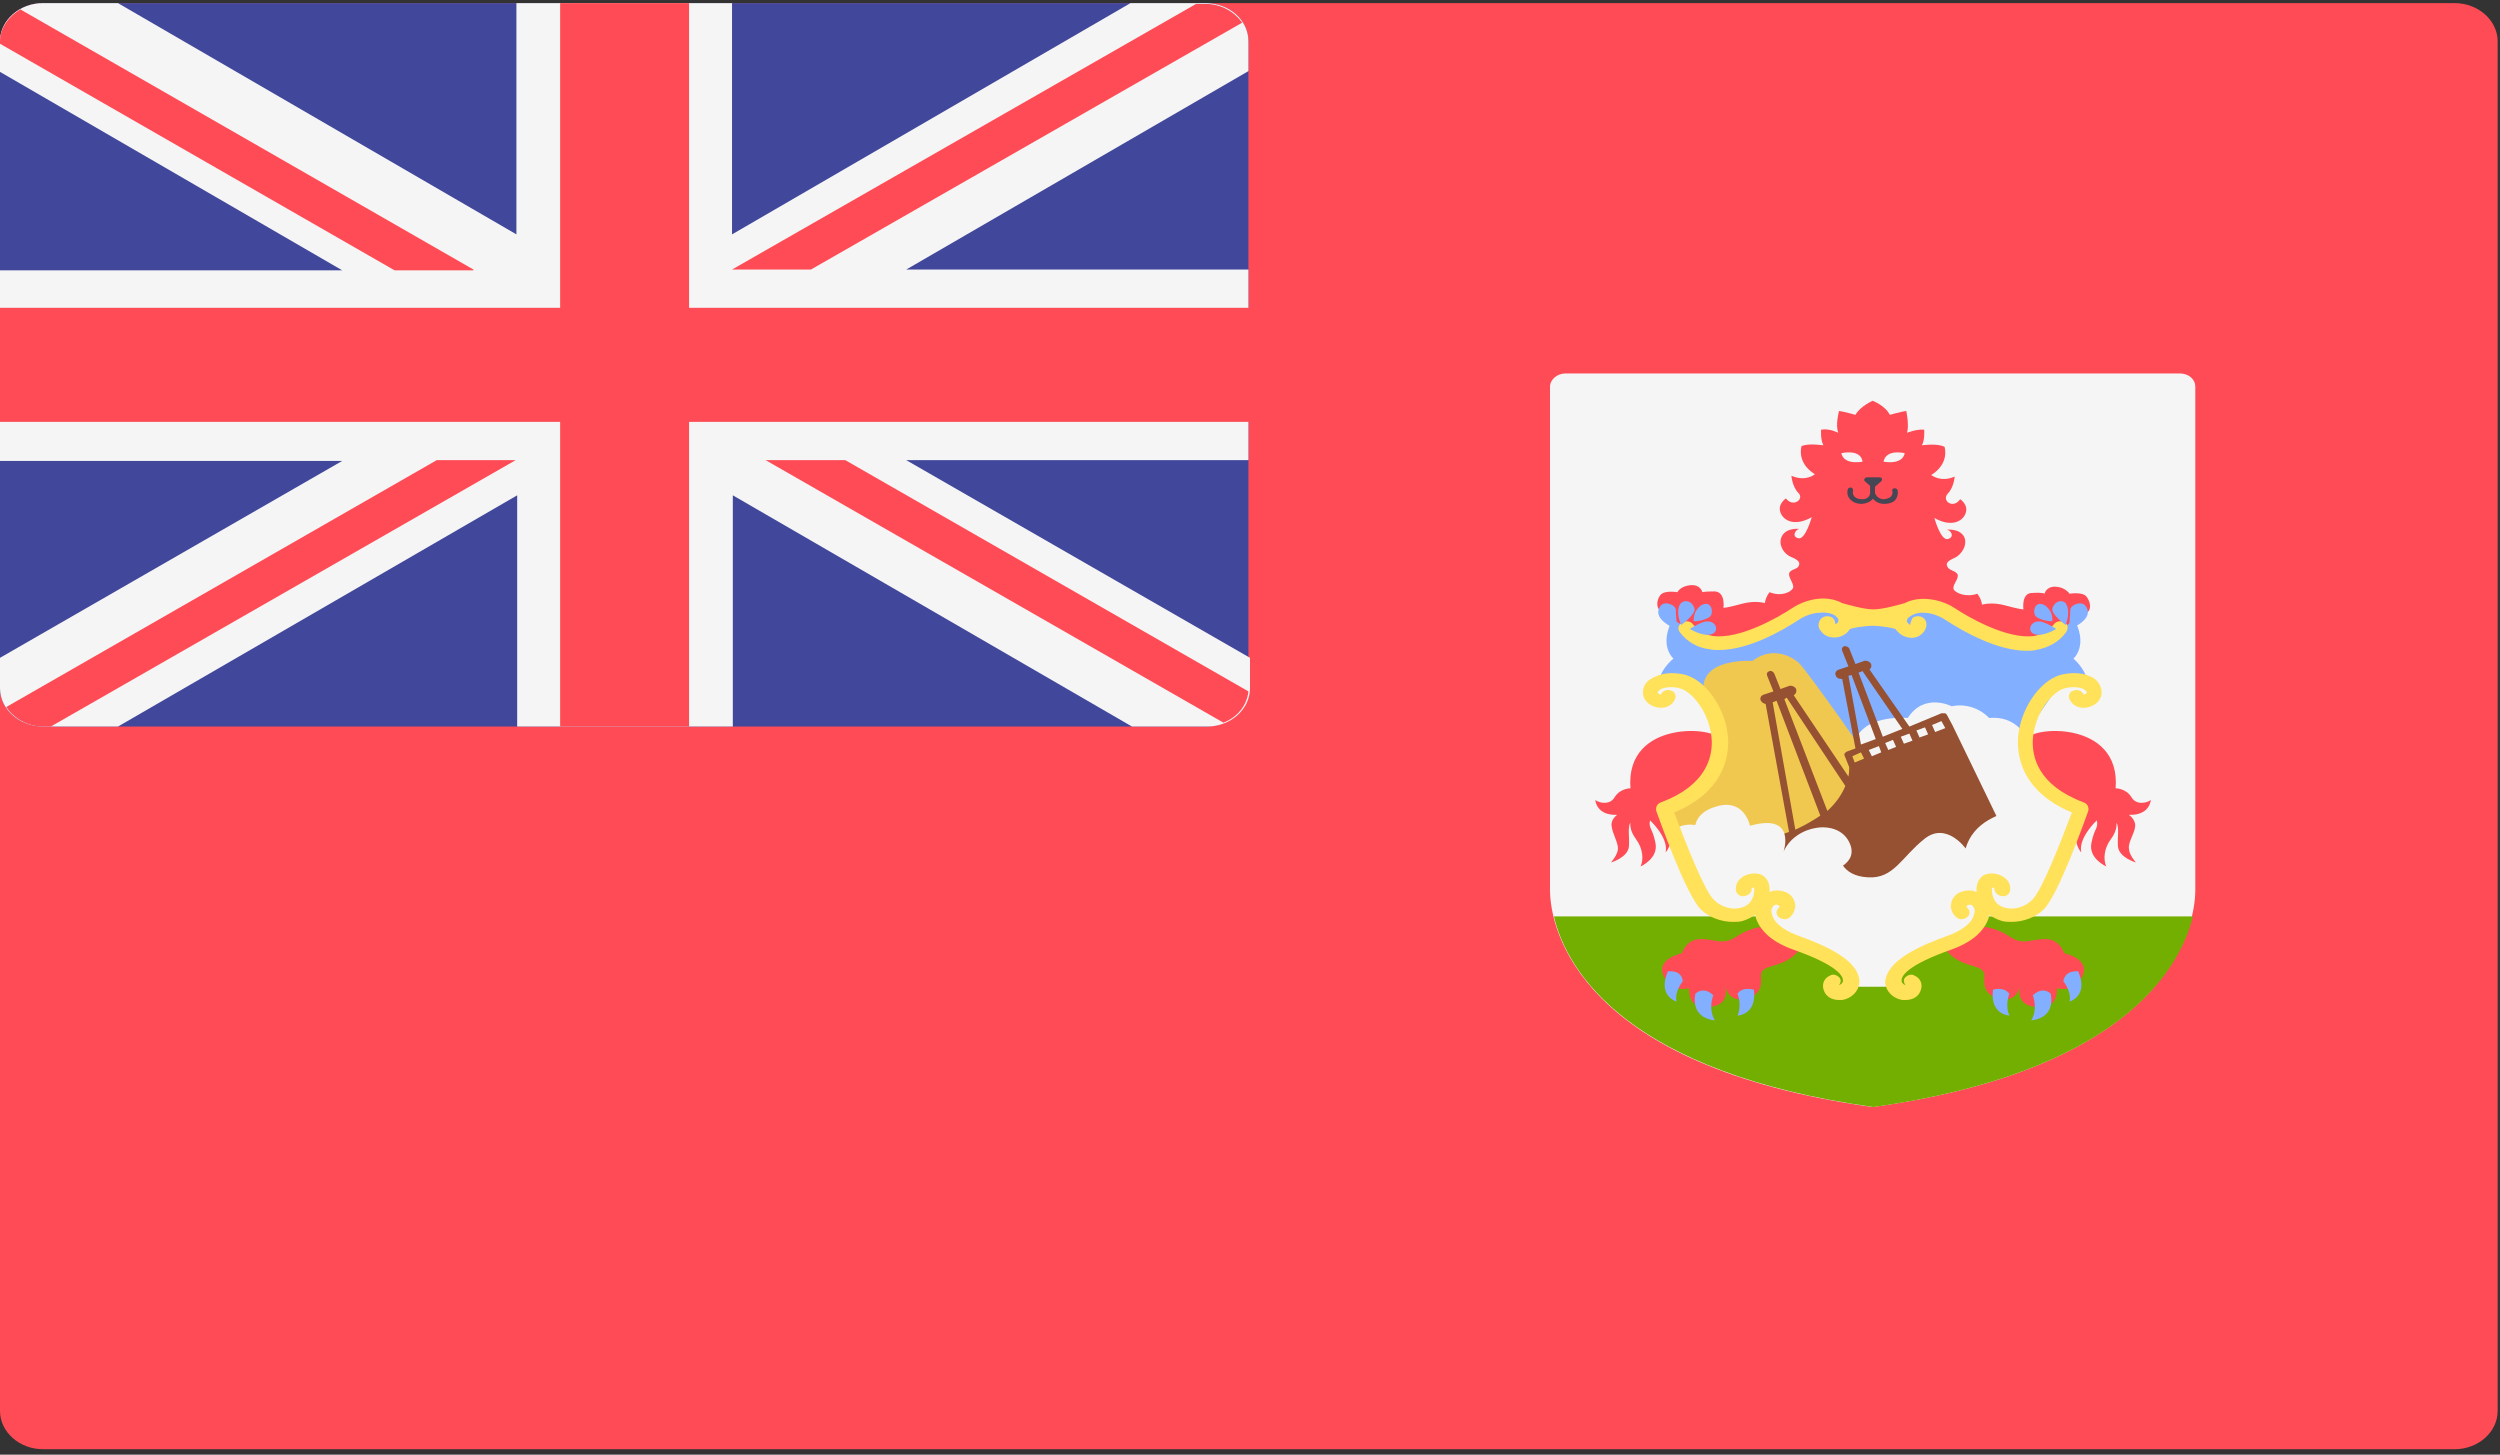 <?xml version="1.0" encoding="utf-8"?>
<!-- Generator: Adobe Illustrator 25.0.0, SVG Export Plug-In . SVG Version: 6.00 Build 0)  -->
<svg version="1.1" id="Capa_1" xmlns="http://www.w3.org/2000/svg" xmlns:xlink="http://www.w3.org/1999/xlink" x="0px" y="0px"
	 viewBox="0 0 32 18.62" style="enable-background:new 0 0 32 18.62;" xml:space="preserve">
<rect x="0" y="0" width="32" height="18.62" fill="#333333" stroke="none"/>
<style type="text/css">
	.st0{fill:#FF4B55;}
	.st1{fill:#464655;}
	.st2{fill:#73AF00;}
	.st3{fill:#F5F5F5;}
	.st4{fill:#41479B;}
	.st5{fill:#FFF5DC;}
	.st6{fill:#D27D69;}
	.st7{fill:#FFE15A;}
	.st8{fill:#B95546;}
	.st9{fill:#DCBE82;}
	.st10{fill:#D2AA73;}
	.st11{fill:#4173CD;}
	.st12{fill:#82AFFF;}
	.st13{fill:#F09146;}
	.st14{fill:#FFB400;}
	.st15{fill:#965032;}
	.st16{fill:#BE7855;}
	.st17{fill:#FFBE3C;}
	.st18{fill:#EAF3F5;}
	.st19{fill:#8C5A28;}
	.st20{fill:#F0C850;}
	.st21{fill:#FF6E55;}
	.st22{fill:#FFBE5A;}
	.st23{fill:#3CC8FF;}
	.st24{fill:#825546;}
	.st25{fill:#FFD255;}
	.st26{fill:#FFD25A;}
	.st27{fill:#509664;}
	.st28{fill:#F0AA00;}
	.st29{fill:#A561CD;}
	.st30{fill:#B34900;}
	.st31{fill:#64B496;}
	.st32{fill:#FF6B71;}
	.st33{fill:#5F64B9;}
	.st34{fill:#F5F0F0;}
	.st35{fill:#5A4646;}
	.st36{fill:#E6E1CD;}
	.st37{fill:#FFD0AF;}
	.st38{fill:#FFAF94;}
	.st39{fill:#8CB400;}
	.st40{fill:#69C3FF;}
	.st41{fill:#009B64;}
	.st42{fill:#5AA0E6;}
	.st43{fill:#FFC88C;}
	.st44{fill:#E1E1E1;}
	.st45{fill:#966446;}
	.st46{fill:#BE915A;}
	.st47{fill:#B9B9B9;}
	.st48{fill:#F0C727;}
	.st49{fill:#50AF69;}
	.st50{fill:#FFE6E6;}
	.st51{fill:#FFB750;}
	.st52{fill:#FFC455;}
	.st53{fill:#FFCD55;}
	.st54{fill:#9BC800;}
	.st55{fill:#FFE14E;}
	.st56{fill:#FFB14E;}
	.st57{fill:#B46446;}
	.st58{fill:#5FA000;}
	.st59{fill:#F2DD30;}
	.st60{fill:#FFC855;}
	.st61{fill:#A0A0A0;}
	.st62{fill:#69B469;}
	.st63{fill:#F4E08F;}
	.st64{fill:#ECD077;}
	.st65{fill:#FCF0A8;}
	.st66{fill:#FAB446;}
	.st67{fill:#C8414B;}
	.st68{fill:#FF9B46;}
	.st69{fill:#FF9B55;}
	.st70{fill:#82C3D2;}
	.st71{fill:#5AA587;}
	.st72{fill:#CDCDCD;}
	.st73{fill:#B4A08C;}
	.st74{fill:#FFD250;}
	.st75{fill:#00C3A0;}
	.st76{fill:#00AADC;}
	.st77{fill:#732D37;}
	.st78{fill:#AAD264;}
	.st79{fill:#874150;}
	.st80{fill:#783C46;}
	.st81{fill:#FFB478;}
	.st82{fill:#9B4B5A;}
	.st83{fill:#FFCD5A;}
	.st84{fill:#FFAA5A;}
	.st85{fill:#FF875A;}
	.st86{fill:#E6B432;}
	.st87{fill:#C86464;}
	.st88{fill:#FFF5E1;}
	.st89{fill:#963C3C;}
	.st90{fill:#5A8250;}
	.st91{fill:#AFEBFF;}
	.st92{fill:#557DE6;}
	.st93{fill:#D23741;}
	.st94{fill:#64C86E;}
	.st95{fill:#873250;}
	.st96{fill:#41AA5A;}
	.st97{fill:#8CD7FF;}
	.st98{fill:#6EC86E;}
	.st99{fill:#FFF0E1;}
	.st100{fill:#FFC75A;}
	.st101{fill:#FFD350;}
	.st102{fill:#FFBE50;}
	.st103{fill:#A54B50;}
	.st104{fill:#C87878;}
	.st105{fill:#FF1722;}
	.st106{fill:#FFB441;}
	.st107{fill:#5064AA;}
	.st108{fill:#FFA0D2;}
	.st109{fill:#FF7350;}
	.st110{fill:#245DBD;}
	.st111{fill:#D35A10;}
	.st112{fill:#FFA033;}
	.st113{fill:#FF9480;}
	.st114{fill:#FFA0E4;}
	.st115{fill:#696E7D;}
	.st116{fill:#FFFCFF;}
	.st117{fill:#EBEBEB;}
	.st118{fill:#FF4B57;}
	.st119{fill:#D2D2D2;}
	.st120{fill:#F0C814;}
	.st121{fill:#F7B518;}
	.st122{fill:#2C2F38;}
	.st123{fill:#4C8056;}
	.st124{fill:#F0C419;}
	.st125{fill:#C03A2B;}
	.st126{fill:#EA3F3F;}
	.st127{fill:#E4E3E1;}
	.st128{fill:#2472B2;}
</style>
<g>
	<path class="st0" d="M31.42,18.55H0.55c-0.3,0-0.55-0.22-0.55-0.49V0.53c0-0.27,0.25-0.49,0.55-0.49h30.87
		c0.3,0,0.55,0.22,0.55,0.49v17.53C31.97,18.33,31.72,18.55,31.42,18.55L31.42,18.55z M31.42,18.55"/>
	<path class="st4" d="M15.43,9.3H0.55C0.25,9.3,0,9.08,0,8.81V0.53c0-0.27,0.25-0.49,0.55-0.49h14.88c0.3,0,0.55,0.22,0.55,0.49
		v8.28C15.98,9.08,15.74,9.3,15.43,9.3L15.43,9.3z M15.43,9.3"/>
	<path class="st3" d="M15.43,0.04h-0.96L9.37,3V0.04H6.61V3L1.51,0.04H0.55C0.25,0.04,0,0.26,0,0.53v0.39l4.38,2.54H0v2.44h4.38
		L0,8.42v0.39C0,9.08,0.25,9.3,0.55,9.3h0.96l5.11-2.96V9.3h2.76V6.34l5.11,2.96h0.96c0.3,0,0.55-0.22,0.55-0.49V8.42L11.6,5.89
		h4.38V3.45H11.6l4.38-2.54V0.53C15.98,0.26,15.74,0.04,15.43,0.04L15.43,0.04z M15.43,0.04"/>
	<path class="st0" d="M15.98,3.94H8.82v-3.9H7.17v3.9H0V5.4h7.17v3.9h1.65V5.4h7.17V3.94z M15.98,3.94"/>
	<path class="st0" d="M6.06,3.45l-5.8-3.33C0.11,0.21,0,0.36,0,0.53v0.03l5.05,2.9H6.06z M6.06,3.45"/>
	<path class="st0" d="M10.38,3.45l5.52-3.16c-0.1-0.14-0.27-0.24-0.47-0.24h-0.12L9.37,3.45H10.38z M10.38,3.45"/>
	<path class="st0" d="M5.59,5.89L0.08,9.05C0.17,9.19,0.35,9.3,0.55,9.3h0.1L6.6,5.89H5.59z M5.59,5.89"/>
	<path class="st0" d="M15.98,8.85l-5.16-2.96H9.8l5.86,3.36C15.84,9.18,15.96,9.03,15.98,8.85L15.98,8.85z M15.98,8.85"/>
	<path class="st3" d="M20.04,4.78c-0.11,0-0.2,0.08-0.2,0.17v6.44c0,0.52,0.39,2.26,4.13,2.78c3.74-0.52,4.13-2.26,4.13-2.78V4.95
		c0-0.1-0.09-0.17-0.2-0.17H20.04z M20.04,4.78"/>
	<path class="st2" d="M23.98,14.17c3.12-0.44,3.91-1.72,4.09-2.44h-8.18C20.06,12.45,20.85,13.73,23.98,14.17L23.98,14.17z
		 M23.98,14.17"/>
	<path class="st12" d="M26.54,8.43c0,0,0.2-0.17,0-0.52l-2.56-0.1l-2.56,0.1c-0.2,0.35,0,0.52,0,0.52c-0.2,0.17-0.2,0.35-0.2,0.35
		h0.39l0.43,0.62l1.94,0.94l1.94-0.94l0.43-0.62h0.39C26.73,8.78,26.73,8.6,26.54,8.43L26.54,8.43z M26.54,8.43"/>
	<path class="st3" d="M25.91,9.4c0,0-0.12-0.24-0.45-0.21c0,0-0.18-0.21-0.48-0.15c0,0-0.35-0.18-0.56,0.15c0,0-0.65-0.06-0.69,0.38
		c0,0,1.01,1.35,1.04,1.37c0.02,0.01,1.21,0.01,1.21,0.01l0.55-0.54l-0.54-0.69L25.91,9.4z M25.91,9.4"/>
	<path class="st20" d="M24,9.83c0,0-0.86-1.24-0.98-1.35c-0.12-0.1-0.35-0.2-0.59-0.02c0,0-0.71-0.05-0.62,0.43l0.21,0.72
		c0,0-0.18,0.5-0.26,0.55c-0.08,0.05-0.39,0.19-0.39,0.19l0.17,0.6l2.3-0.1L24,9.83z M24,9.83"/>
	<path class="st15" d="M24.99,9.28L24.99,9.28l-0.07-0.13c-0.01-0.01-0.01-0.02-0.03-0.02c-0.01,0-0.03,0-0.04,0L24.44,9.3
		l-0.51-0.73c0.02-0.02,0.03-0.04,0.02-0.07c-0.01-0.03-0.06-0.05-0.09-0.04l-0.11,0.04l-0.08-0.2c-0.01-0.02-0.04-0.03-0.06-0.03
		c-0.03,0.01-0.04,0.03-0.03,0.06l0.08,0.2l-0.12,0.04c-0.04,0.01-0.06,0.05-0.04,0.08c0.01,0.03,0.04,0.04,0.07,0.04
		c0,0,0.01,0,0.01,0l0.17,0.89l-0.11,0.04c-0.02,0.01-0.04,0.03-0.03,0.05l0.06,0.15c0,0.03,0,0.07-0.01,0.12L22.96,8.9
		c0.03-0.02,0.04-0.05,0.03-0.08c-0.01-0.03-0.06-0.05-0.09-0.04l-0.11,0.04l-0.08-0.2c-0.01-0.02-0.04-0.04-0.06-0.03
		c-0.03,0.01-0.04,0.03-0.03,0.06l0.08,0.2l-0.12,0.04c-0.04,0.01-0.06,0.05-0.04,0.08c0.01,0.02,0.04,0.04,0.06,0.04l0.3,1.64
		c-0.04,0.01-0.08,0.03-0.12,0.04c0,0-0.14,0.59-0.03,0.62c0.11,0.03,1.21,0.33,1.21,0.33s1.52-0.64,1.55-0.65
		c0.03-0.01,0.1-0.43,0.1-0.43L24.99,9.28z M24.9,9.32l-0.13,0.05l-0.04-0.09l0.12-0.05L24.9,9.32z M24.13,9.51l0.1-0.04l0.04,0.09
		L24.17,9.6L24.13,9.51z M24.08,9.63l-0.12,0.05l-0.04-0.08l0.13-0.05L24.08,9.63z M24.37,9.52l-0.04-0.09l0.11-0.04l0.04,0.09
		L24.37,9.52z M24.53,9.35l0.11-0.04l0.04,0.09l-0.11,0.04L24.53,9.35z M23.84,8.59l0.51,0.74L24.1,9.43l-0.31-0.82L23.84,8.59z
		 M23.66,8.65l0.04-0.01l0.31,0.82l-0.19,0.07L23.66,8.65z M23.82,9.63l0.04,0.08l-0.12,0.05l-0.03-0.08L23.82,9.63z M22.87,8.93
		l0.75,1.13c-0.04,0.1-0.11,0.21-0.23,0.32l-0.55-1.43L22.87,8.93z M22.69,8.99l0.05-0.02l0.56,1.47c-0.09,0.06-0.19,0.12-0.32,0.18
		L22.69,8.99z M22.69,8.99"/>
	<path class="st0" d="M26.71,7.64c-0.05-0.07-0.22-0.04-0.22-0.04s-0.05-0.08-0.17-0.09C26.19,7.5,26.17,7.6,26.17,7.6
		s-0.02-0.02-0.16-0.01c-0.14,0-0.11,0.21-0.11,0.21s-0.05,0-0.23-0.05c-0.18-0.05-0.3-0.01-0.3-0.01
		c-0.01-0.08-0.06-0.14-0.06-0.14c-0.15,0.05-0.27-0.01-0.3-0.05c-0.03-0.05,0.05-0.12,0.05-0.18c0-0.06-0.1-0.06-0.13-0.11
		c-0.03-0.05,0-0.08,0.09-0.12c0.09-0.04,0.17-0.17,0.12-0.27c-0.06-0.11-0.22-0.09-0.22-0.09c0.06,0.01,0.1,0.1,0.01,0.12
		c-0.09,0.02-0.17-0.27-0.17-0.27c0.21,0.12,0.36,0.05,0.4-0.06c0.04-0.11-0.07-0.18-0.07-0.18c-0.09,0.13-0.24,0.02-0.16-0.07
		c0.08-0.08,0.09-0.22,0.09-0.22c-0.18,0.08-0.3-0.02-0.3-0.02c0.24-0.15,0.17-0.36,0.17-0.36C24.8,5.67,24.6,5.7,24.6,5.7
		c0.04-0.07,0.03-0.2,0.03-0.2c-0.1-0.01-0.22,0.04-0.22,0.04c0.03-0.1-0.01-0.28-0.01-0.28c-0.07,0.01-0.21,0.05-0.21,0.05
		c-0.06-0.12-0.22-0.18-0.22-0.18s-0.16,0.07-0.22,0.18c0,0-0.14-0.04-0.21-0.05c0,0-0.05,0.18-0.01,0.28c0,0-0.11-0.06-0.22-0.04
		c0,0-0.01,0.13,0.03,0.2c0,0-0.19-0.03-0.28,0.01c0,0-0.07,0.21,0.17,0.36c0,0-0.11,0.1-0.3,0.02c0,0,0.01,0.14,0.09,0.22
		c0.08,0.08-0.07,0.19-0.16,0.07c0,0-0.11,0.07-0.07,0.18c0.04,0.11,0.19,0.18,0.4,0.06c0,0-0.08,0.29-0.17,0.27
		c-0.09-0.02-0.04-0.11,0.01-0.12c0,0-0.16-0.02-0.22,0.09c-0.06,0.11,0.03,0.24,0.12,0.27c0.09,0.04,0.12,0.07,0.09,0.12
		C23,7.29,22.9,7.29,22.9,7.35c0,0.06,0.07,0.13,0.05,0.18c-0.03,0.05-0.15,0.11-0.3,0.05c0,0-0.05,0.06-0.06,0.14
		c0,0-0.12-0.04-0.3,0.01c-0.18,0.05-0.23,0.05-0.23,0.05s0.03-0.2-0.11-0.21c-0.14,0-0.16,0.01-0.16,0.01s-0.02-0.1-0.15-0.09
		c-0.13,0.01-0.17,0.09-0.17,0.09s-0.17-0.03-0.22,0.04c-0.05,0.07-0.06,0.18,0.04,0.23c0.1,0.05,0.36,0.24,0.36,0.24l0.37,0.14
		l1.29-0.51l0.68,0.16l0.68-0.16l1.29,0.51l0.37-0.14c0,0,0.26-0.19,0.36-0.24C26.77,7.83,26.77,7.72,26.71,7.64L26.71,7.64z
		 M26.71,7.64"/>
	<path class="st3" d="M23.57,5.8c0,0,0.01,0.15,0.27,0.11C23.84,5.91,23.84,5.75,23.57,5.8L23.57,5.8z M23.57,5.8"/>
	<path class="st0" d="M22.62,11.86c0,0-0.18-0.01-0.38,0.12c-0.19,0.13-0.27,0.04-0.47,0.04c-0.19,0-0.24,0.18-0.24,0.18
		s-0.37,0.08-0.22,0.32c0.09,0.15,0.22,0.15,0.31,0.13c0,0.1,0.02,0.21,0.15,0.23c0.25,0.04,0.36-0.08,0.31-0.27
		c0,0,0.03,0.19,0.2,0.18c0.17-0.01,0.28-0.09,0.26-0.28c-0.02-0.2,0.28-0.08,0.5-0.36L22.62,11.86z M22.62,11.86"/>
	<path class="st12" d="M21.54,12.56c0,0-0.11,0.13-0.08,0.26c0,0-0.25-0.07-0.11-0.39C21.35,12.44,21.52,12.4,21.54,12.56
		L21.54,12.56z M21.54,12.56"/>
	<path class="st12" d="M21.93,12.74c0,0-0.07,0.17,0.02,0.32c0,0-0.31-0.01-0.25-0.34C21.71,12.71,21.81,12.62,21.93,12.74
		L21.93,12.74z M21.93,12.74"/>
	<path class="st12" d="M22.24,12.72c0,0,0.06,0.14,0,0.28c0,0,0.25-0.01,0.21-0.33C22.45,12.67,22.31,12.62,22.24,12.72L22.24,12.72
		z M22.24,12.72"/>
	<path class="st0" d="M22.01,9.47c-0.02-0.17-1.21-0.27-1.14,0.62c0,0-0.13,0-0.2,0.11c-0.06,0.11-0.2,0.08-0.25,0.04
		c0,0,0.01,0.2,0.28,0.19c0,0-0.09,0.06-0.07,0.15c0.01,0.09,0.08,0.2,0.08,0.28c0,0.08-0.09,0.18-0.09,0.18s0.21-0.06,0.23-0.2
		c0.01-0.13-0.02-0.25,0.02-0.31c0,0-0.02,0.09,0.07,0.21c0.09,0.12,0.1,0.26,0.06,0.35c0,0,0.23-0.1,0.19-0.3
		c-0.04-0.2-0.09-0.18-0.07-0.29c0,0,0.24,0.22,0.2,0.41c0,0,0.08-0.08,0.07-0.24c-0.01-0.16-0.13-0.26-0.13-0.26
		S22.09,10.05,22.01,9.47L22.01,9.47z M22.01,9.47"/>
	<path class="st0" d="M25.33,11.86c0,0,0.18-0.01,0.38,0.12c0.19,0.13,0.27,0.04,0.47,0.04c0.19,0,0.24,0.18,0.24,0.18
		s0.37,0.08,0.22,0.32c-0.09,0.15-0.22,0.15-0.31,0.13c0,0.1-0.02,0.21-0.16,0.23c-0.25,0.04-0.36-0.08-0.31-0.27
		c0,0-0.03,0.19-0.2,0.18c-0.17-0.01-0.28-0.09-0.26-0.28c0.02-0.2-0.28-0.08-0.5-0.36L25.33,11.86z M25.33,11.86"/>
	<path class="st12" d="M26.41,12.56c0,0,0.11,0.13,0.08,0.26c0,0,0.25-0.07,0.11-0.39C26.61,12.44,26.44,12.4,26.41,12.56
		L26.41,12.56z M26.41,12.56"/>
	<path class="st12" d="M26.02,12.74c0,0,0.07,0.17-0.02,0.32c0,0,0.31-0.01,0.25-0.34C26.24,12.71,26.15,12.62,26.02,12.74
		L26.02,12.74z M26.02,12.74"/>
	<path class="st12" d="M25.72,12.72c0,0-0.06,0.14,0,0.28c0,0-0.25-0.01-0.21-0.33C25.51,12.67,25.64,12.62,25.72,12.72L25.72,12.72
		z M25.72,12.72"/>
	<path class="st0" d="M25.94,9.47c0.02-0.17,1.21-0.27,1.14,0.62c0,0,0.13,0,0.2,0.11c0.06,0.11,0.2,0.08,0.25,0.04
		c0,0-0.01,0.2-0.28,0.19c0,0,0.09,0.06,0.08,0.15c-0.01,0.09-0.09,0.2-0.08,0.28c0,0.08,0.09,0.18,0.09,0.18s-0.21-0.06-0.23-0.2
		c-0.01-0.13,0.02-0.25-0.02-0.31c0,0,0.02,0.09-0.07,0.21c-0.09,0.12-0.1,0.26-0.06,0.35c0,0-0.23-0.1-0.19-0.3
		c0.04-0.2,0.09-0.18,0.07-0.29c0,0-0.24,0.22-0.2,0.41c0,0-0.08-0.08-0.07-0.24c0.01-0.16,0.13-0.26,0.13-0.26
		S25.86,10.05,25.94,9.47L25.94,9.47z M25.94,9.47"/>
	<path class="st7" d="M26.43,7.97c-0.05-0.03-0.11-0.02-0.14,0.02c-0.06,0.08-0.14,0.13-0.25,0.15c-0.35,0.05-0.86-0.25-1.01-0.35
		c-0.21-0.14-0.48-0.16-0.65-0.07c-0.07,0.02-0.28,0.08-0.4,0.08c-0.12,0-0.33-0.06-0.4-0.08c-0.18-0.1-0.44-0.07-0.65,0.07
		c-0.15,0.1-0.66,0.4-1.01,0.35c-0.11-0.02-0.19-0.07-0.25-0.15c-0.03-0.04-0.09-0.05-0.14-0.02c-0.05,0.03-0.06,0.08-0.03,0.12
		c0.09,0.12,0.22,0.2,0.38,0.22c0.04,0.01,0.08,0.01,0.12,0.01c0.38,0,0.8-0.24,1.03-0.39c0.17-0.11,0.37-0.11,0.46-0.05
		c0.02,0.02,0.05,0.04,0.04,0.07c0,0.02-0.02,0.03-0.04,0.04c0-0.03,0-0.05-0.03-0.08c-0.04-0.03-0.1-0.03-0.14,0
		c-0.05,0.04-0.06,0.12-0.01,0.17c0.04,0.06,0.13,0.1,0.24,0.07c0.06-0.02,0.1-0.05,0.13-0.1c0.15-0.04,0.29-0.04,0.29-0.04
		s0.14,0,0.29,0.04c0.03,0.04,0.07,0.08,0.13,0.1c0.11,0.04,0.2-0.01,0.24-0.07c0.04-0.06,0.04-0.13-0.01-0.17
		c-0.04-0.03-0.1-0.03-0.14,0C24.46,7.95,24.45,7.98,24.45,8c-0.02-0.01-0.03-0.03-0.04-0.04c-0.01-0.03,0.02-0.06,0.04-0.07
		c0.09-0.07,0.28-0.07,0.46,0.05c0.23,0.15,0.66,0.39,1.03,0.39c0.04,0,0.08,0,0.12-0.01c0.16-0.03,0.29-0.1,0.38-0.22
		C26.48,8.05,26.47,7.99,26.43,7.97L26.43,7.97z M26.43,7.97"/>
	<path class="st12" d="M21.47,8.06c0,0-0.02-0.19-0.02-0.26c-0.01-0.06-0.14-0.11-0.19-0.05C21.2,7.82,21.19,7.94,21.47,8.06
		L21.47,8.06z M21.47,8.06"/>
	<path class="st12" d="M21.52,8c0,0,0.19-0.14,0.17-0.21c-0.02-0.07-0.08-0.11-0.14-0.09C21.48,7.72,21.45,7.85,21.52,8L21.52,8z
		 M21.52,8"/>
	<path class="st12" d="M21.89,7.89c0.03-0.02,0.04-0.14-0.04-0.16c-0.08-0.01-0.18,0.09-0.17,0.22C21.68,7.96,21.84,7.94,21.89,7.89
		L21.89,7.89z M21.89,7.89"/>
	<path class="st12" d="M21.81,7.96c-0.09,0.03-0.18,0.09-0.18,0.09s0.16,0.1,0.27,0.07C22.02,8.09,21.97,7.92,21.81,7.96L21.81,7.96
		z M21.81,7.96"/>
	<path class="st3" d="M24.38,5.8c0,0-0.01,0.15-0.27,0.11C24.11,5.91,24.12,5.75,24.38,5.8L24.38,5.8z M24.38,5.8"/>
	<path class="st12" d="M26.48,8.06c0,0,0.02-0.19,0.02-0.26c0.01-0.06,0.14-0.11,0.19-0.05C26.75,7.82,26.76,7.94,26.48,8.06
		L26.48,8.06z M26.48,8.06"/>
	<path class="st12" d="M26.44,8c0,0-0.19-0.14-0.17-0.21c0.02-0.07,0.08-0.11,0.14-0.09C26.47,7.72,26.5,7.85,26.44,8L26.44,8z
		 M26.44,8"/>
	<path class="st12" d="M26.06,7.89c-0.03-0.02-0.04-0.14,0.04-0.16c0.08-0.01,0.18,0.09,0.17,0.22C26.27,7.96,26.11,7.94,26.06,7.89
		L26.06,7.89z M26.06,7.89"/>
	<path class="st12" d="M26.14,7.96c0.09,0.03,0.18,0.09,0.18,0.09s-0.16,0.1-0.27,0.07C25.93,8.09,25.99,7.92,26.14,7.96L26.14,7.96
		z M26.14,7.96"/>
	<path class="st1" d="M23.87,6.16l0.08,0.07c0.01,0.01,0.03,0.01,0.05,0l0.08-0.07c0.02-0.02,0.01-0.05-0.02-0.05H23.9
		C23.87,6.11,23.85,6.14,23.87,6.16L23.87,6.16z M23.87,6.16"/>
	<path class="st1" d="M23.83,6.45c-0.06,0-0.11-0.02-0.14-0.05c-0.04-0.04-0.05-0.08-0.04-0.13c0-0.02,0.02-0.03,0.04-0.03
		c0.02,0,0.03,0.02,0.03,0.04c-0.01,0.03,0,0.06,0.02,0.08c0.02,0.02,0.06,0.03,0.1,0.03c0.09,0,0.1-0.08,0.1-0.08l0-0.14
		c0-0.02,0.02-0.03,0.03-0.03c0.02,0,0.03,0.01,0.03,0.03v0.14C24,6.36,23.96,6.44,23.83,6.45C23.84,6.45,23.84,6.45,23.83,6.45
		L23.83,6.45z M23.83,6.45"/>
	<path class="st1" d="M24.12,6.45C24.12,6.45,24.11,6.45,24.12,6.45c-0.12,0-0.17-0.09-0.18-0.13l0-0.15c0-0.02,0.02-0.03,0.03-0.03
		c0.02,0,0.03,0.01,0.03,0.03v0.14c0,0,0.02,0.07,0.1,0.08c0.04,0,0.07-0.01,0.1-0.03c0.02-0.02,0.03-0.05,0.02-0.08
		c0-0.02,0.01-0.03,0.03-0.03c0.02,0,0.04,0.01,0.04,0.03c0.01,0.05-0.01,0.1-0.04,0.13C24.23,6.43,24.18,6.45,24.12,6.45
		L24.12,6.45z M24.12,6.45"/>
	<path class="st3" d="M25.16,10.86c0,0-0.25-0.35-0.53-0.12c-0.29,0.23-0.39,0.51-0.72,0.49c-0.18-0.01-0.27-0.08-0.32-0.15
		c0.09-0.06,0.15-0.16,0.08-0.3c-0.15-0.31-0.69-0.22-0.84,0.12c0,0,0.17-0.5-0.43-0.33c0,0-0.07-0.35-0.42-0.25
		c-0.19,0.05-0.26,0.15-0.28,0.24c-0.07-0.01-0.17-0.01-0.25,0.05l0.43,1.04l0.66,0.01l0.15,0.2l0.86,0.48l0.16,0.29h0.54
		c0,0,0.04-0.3,0.33-0.38c0.29-0.09,0.75-0.27,0.8-0.43l0.05-0.16l0.52,0.01c0.06-0.04,0.44-0.59,0.44-0.59l0.18-0.72
		C26.48,10.33,25.35,10.2,25.16,10.86L25.16,10.86z M25.16,10.86"/>
	<path class="st3" d="M26.58,10.33L26.58,10.33C26.58,10.34,26.58,10.34,26.58,10.33L26.58,10.33z M26.58,10.33"/>
	<path class="st7" d="M23,11.97c-0.21-0.08-0.29-0.18-0.31-0.24c-0.02-0.05-0.02-0.09-0.01-0.1c0.01-0.03,0.03-0.05,0.05-0.05
		c0.01,0,0.03,0,0.04,0.01c0.01,0.01,0.01,0.03,0,0.03c-0.04,0.03-0.04,0.09,0,0.12c0.04,0.03,0.1,0.04,0.14,0
		c0.04-0.03,0.06-0.08,0.07-0.13c0-0.06-0.02-0.11-0.06-0.15c-0.04-0.04-0.12-0.07-0.21-0.06c-0.02,0-0.04,0.01-0.06,0.02
		c0.01-0.12-0.04-0.18-0.08-0.21c-0.06-0.04-0.16-0.04-0.24,0c-0.08,0.04-0.12,0.11-0.11,0.19c0.01,0.05,0.06,0.08,0.11,0.07
		c0.05-0.01,0.1-0.05,0.09-0.1c0.01-0.01,0.03-0.01,0.03-0.01c0,0,0.01,0.02,0,0.08c-0.02,0.1-0.08,0.16-0.17,0.18
		c-0.11,0.03-0.25-0.01-0.34-0.1c-0.12-0.11-0.36-0.72-0.51-1.12c0.62-0.26,0.7-0.69,0.69-0.94c-0.02-0.37-0.27-0.74-0.54-0.82
		c-0.11-0.03-0.27-0.04-0.39,0.02C21.1,8.7,21.06,8.74,21.04,8.8c-0.04,0.12,0.04,0.22,0.15,0.25c0.11,0.03,0.21-0.01,0.25-0.1
		c0.02-0.04,0-0.1-0.05-0.11c-0.05-0.02-0.11,0-0.13,0.05c0,0-0.02,0-0.03-0.01c-0.01-0.01-0.01-0.01-0.01-0.02
		c0-0.01,0.01-0.02,0.04-0.04c0.06-0.03,0.17-0.03,0.24-0.01c0.16,0.04,0.39,0.32,0.41,0.66c0.01,0.21-0.06,0.58-0.65,0.8
		c-0.05,0.02-0.07,0.06-0.06,0.11c0.04,0.11,0.38,1.07,0.57,1.26c0.1,0.1,0.26,0.16,0.41,0.16c0.04,0,0.08,0,0.12-0.01
		c0.07-0.02,0.12-0.05,0.17-0.08c0,0.03,0.01,0.06,0.03,0.1c0.04,0.08,0.14,0.23,0.44,0.34c0.6,0.21,0.65,0.35,0.65,0.4
		c0,0.03-0.02,0.04-0.03,0.05c-0.01,0-0.01,0.01-0.02,0.01c0.02-0.03,0.03-0.06,0.01-0.09c-0.03-0.04-0.09-0.06-0.13-0.03
		c-0.07,0.03-0.11,0.11-0.07,0.2c0.03,0.07,0.1,0.11,0.19,0.11c0.01,0,0.03,0,0.04,0c0.12-0.02,0.21-0.11,0.22-0.22
		C23.81,12.29,23.36,12.1,23,11.97L23,11.97z M23,11.97"/>
	<path class="st7" d="M24.95,11.97c0.21-0.08,0.29-0.18,0.31-0.24c0.02-0.05,0.02-0.09,0.01-0.1c-0.01-0.03-0.03-0.05-0.05-0.05
		c-0.01,0-0.03,0-0.04,0.01c-0.01,0.01-0.01,0.03,0,0.03c0.04,0.03,0.04,0.09,0,0.12c-0.04,0.03-0.1,0.04-0.14,0
		c-0.04-0.03-0.06-0.08-0.07-0.13c0-0.06,0.02-0.11,0.06-0.15c0.04-0.04,0.12-0.07,0.21-0.06c0.02,0,0.04,0.01,0.06,0.02
		c-0.01-0.12,0.04-0.18,0.08-0.21c0.06-0.04,0.16-0.04,0.24,0c0.08,0.04,0.12,0.11,0.11,0.19c-0.01,0.05-0.06,0.08-0.11,0.07
		c-0.05-0.01-0.1-0.05-0.09-0.1c-0.01-0.01-0.03-0.01-0.03-0.01c0,0-0.01,0.02,0,0.08c0.02,0.1,0.08,0.16,0.17,0.18
		c0.11,0.03,0.25-0.01,0.34-0.1c0.12-0.11,0.36-0.72,0.51-1.12c-0.62-0.26-0.7-0.69-0.69-0.94c0.02-0.37,0.27-0.74,0.54-0.82
		c0.11-0.03,0.27-0.04,0.39,0.02c0.07,0.03,0.11,0.08,0.13,0.14c0.04,0.12-0.04,0.22-0.15,0.25c-0.11,0.03-0.21-0.01-0.25-0.1
		c-0.02-0.04,0-0.1,0.05-0.11c0.05-0.02,0.11,0,0.13,0.05c0,0,0.02,0,0.03-0.01c0.01-0.01,0.01-0.01,0.01-0.02
		c0-0.01-0.01-0.02-0.04-0.04c-0.06-0.03-0.17-0.03-0.24-0.01c-0.16,0.04-0.39,0.32-0.41,0.66c-0.01,0.21,0.06,0.58,0.65,0.8
		c0.05,0.02,0.07,0.06,0.06,0.11c-0.04,0.11-0.38,1.07-0.57,1.26c-0.1,0.1-0.26,0.16-0.41,0.16c-0.04,0-0.08,0-0.12-0.01
		c-0.07-0.02-0.12-0.05-0.17-0.08c0,0.03-0.01,0.06-0.03,0.1c-0.04,0.08-0.14,0.23-0.44,0.34c-0.6,0.21-0.65,0.35-0.65,0.4
		c0,0.03,0.02,0.04,0.03,0.05c0.01,0,0.01,0.01,0.02,0.01c-0.02-0.03-0.03-0.06-0.01-0.09c0.03-0.04,0.09-0.06,0.13-0.03
		c0.07,0.03,0.11,0.11,0.07,0.2c-0.03,0.07-0.1,0.11-0.19,0.11c-0.01,0-0.03,0-0.04,0c-0.12-0.02-0.21-0.11-0.22-0.22
		C24.14,12.29,24.59,12.1,24.95,11.97L24.95,11.97z M24.95,11.97"/>
</g>
</svg>

